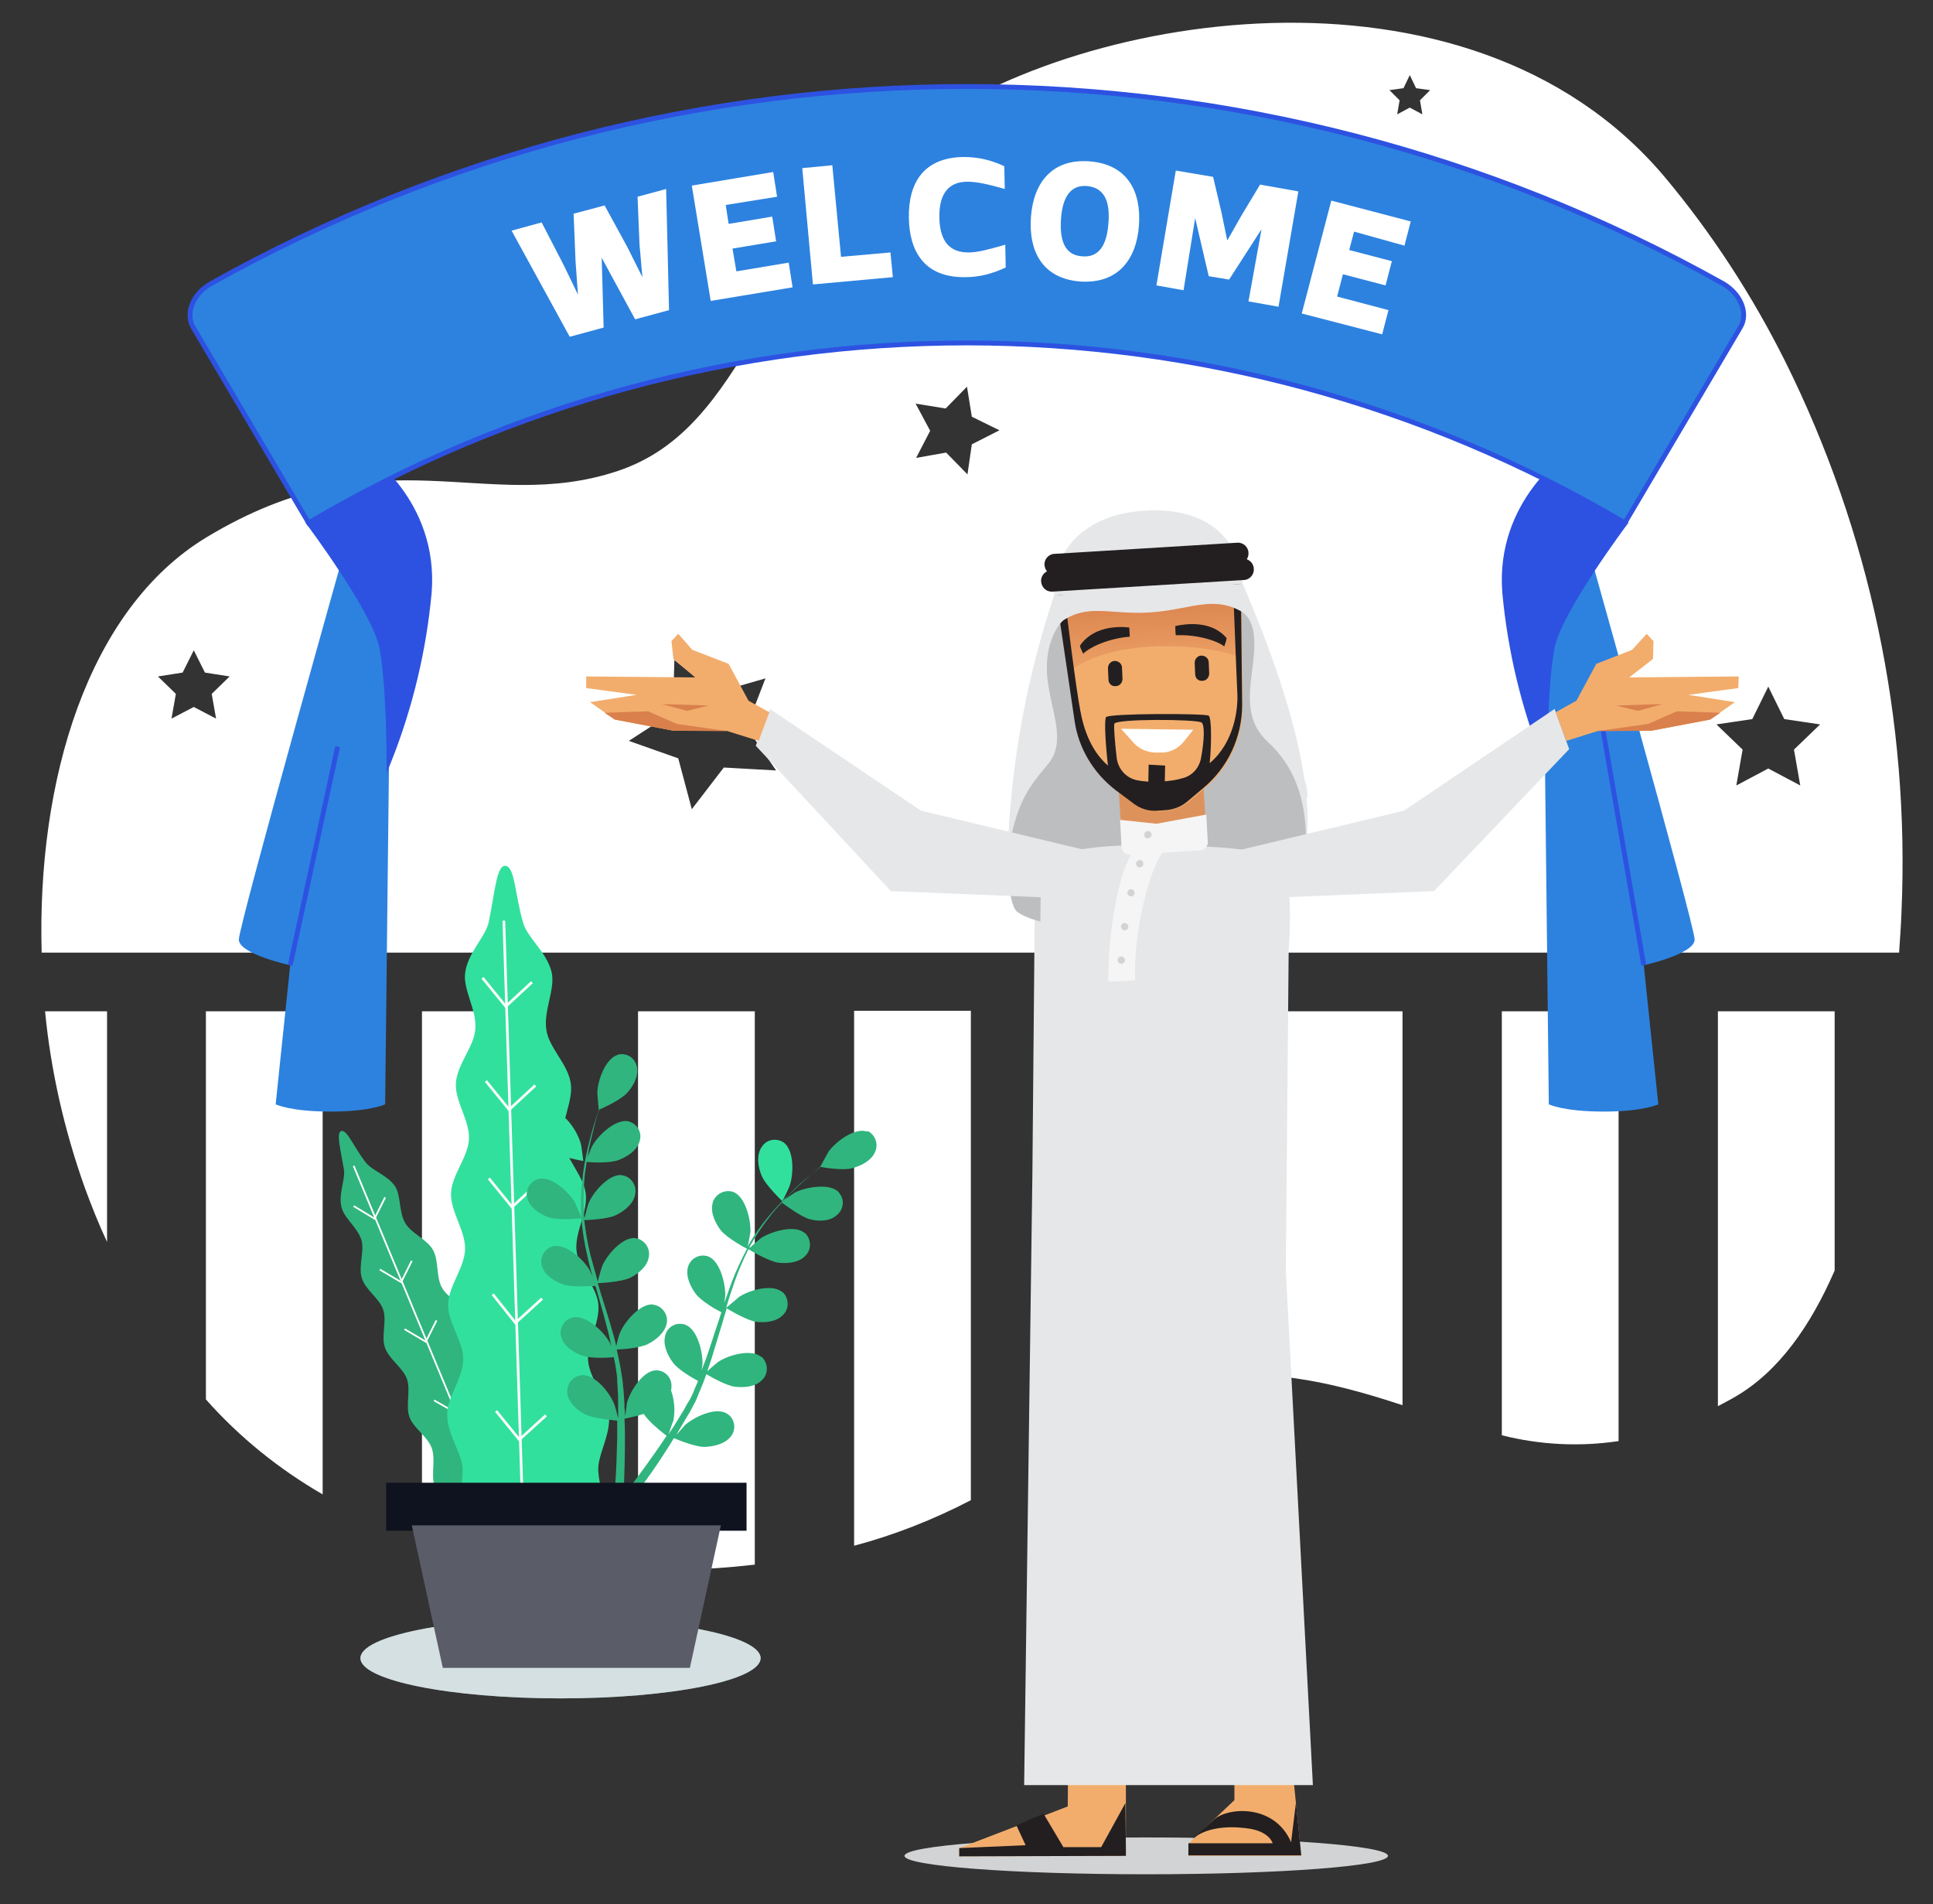 <?xml version="1.0" encoding="utf-8"?>
<!-- Generator: Adobe Illustrator 25.4.1, SVG Export Plug-In . SVG Version: 6.00 Build 0)  -->
<svg version="1.1" id="Layer_1" xmlns="http://www.w3.org/2000/svg" xmlns:xlink="http://www.w3.org/1999/xlink" x="0px" y="0px"
	 viewBox="0 0 399 393" style="enable-background:new 0 0 399 393;" xml:space="preserve">
<rect x="0" y="0" width="399" height="393" fill="#333333" stroke="none"/>
<style type="text/css">
	.st0{fill:#FFFFFF;}
	.st1{fill:#92E3A9;}
	.st2{fill:#D5E1E2;}
	.st3{opacity:0.5;fill:#D5E1E2;enable-background:new    ;}
	.st4{fill:#30B57E;}
	.st5{fill:none;stroke:#FFFFFF;stroke-width:0.361;stroke-miterlimit:10;}
	.st6{fill:#32E09D;}
	.st7{fill:none;stroke:#FFFFFF;stroke-width:0.544;stroke-miterlimit:10;}
	.st8{fill:#0F131F;}
	.st9{fill:#5A5C68;}
	.st10{fill:#2D82DF;}
	.st11{fill:none;stroke:#2D52E1;stroke-miterlimit:10;}
	.st12{fill:#2D52E1;stroke:#2D52E1;stroke-miterlimit:10;}
	.st13{fill:#6961D1;}
	.st14{fill:#2D82DF;stroke:#2D52E1;stroke-miterlimit:10;}
	.st15{display:none;}
	.st16{display:inline;enable-background:new    ;}
	.st17{fill:#D1D3D4;}
	.st18{fill:#F2AD6D;}
	.st19{fill:#231F20;}
	.st20{fill:#E6E7E8;}
	.st21{fill:#BCBEC0;}
	.st22{fill:#D9804C;}
	.st23{fill:#DE925B;}
	.st24{fill:url(#SVGID_1_);}
	.st25{fill:#F5F5F5;}
</style>
<path class="st0" d="M131.7,324c2.3,0,4.7,0,7.2,0c6.1-0.1,11.7-0.5,16.9-1.1V208.7h-24.1L131.7,324L131.7,324z"/>
<path class="st0" d="M176.3,319c8.3-2.2,16.4-5.4,24.1-9.4v-101h-24.1V319z"/>
<path class="st1" d="M220.8,297.2c8-5.2,15.4-9.7,24.1-11.9v-76.6h-24.1V297.2z"/>
<path class="st0" d="M265.4,284.2c8.6,1,16.5,3.3,24.1,5.8v-81.3h-24.1V284.2z"/>
<path class="st0" d="M17.5,245.1c1.4,3.8,2.9,7.6,4.6,11.2v-47.6H9.3C10.5,221.1,13.3,233.3,17.5,245.1z"/>
<path class="st0" d="M42.5,288.8c6.9,7.8,15.1,14.4,24.1,19.6v-99.7H42.5V288.8z"/>
<path class="st0" d="M87.1,317.4c7.9,2.5,15.9,4.2,24.1,5.2V208.7H87.1V317.4z"/>
<path class="st0" d="M310,296.2c7.9,2,16.1,2.4,24.1,1.2v-88.7H310V296.2z"/>
<path class="st0" d="M368.5,74.6c-6.8-13.6-15.1-26.4-24.9-38.1C302.7-12,220,3.1,188.2,28.2s-33.4,59.9-60.7,69S79,88.9,42.6,110.9
	c-24.6,14.9-35,50.3-34,85.7H392c0.2-2.9,0.4-5.7,0.5-8.5C394.2,148.8,386,109.8,368.5,74.6z M44.6,148.3l-4.6-2.4l-4.6,2.4l0.9-5.1
	l-3.7-3.6l5.1-0.8l2.3-4.6l2.3,4.6l5.1,0.8l-3.7,3.6L44.6,148.3z M149.4,158.4l-6.6,8.6l-2.8-10.5l-10.2-3.6l9.1-5.9l0.3-10.8
	l8.4,6.8l10.4-3l-3.9,10.1l6.1,8.9L149.4,158.4z M200.6,91.7l-0.9,6.2l-4.4-4.5l-6.2,1.1l2.9-5.6l-3-5.6l6.2,1l4.4-4.5l1,6.2
	l5.7,2.8L200.6,91.7z M224,187.9l-5-2.6l-5,2.6l1-5.6l-4.1-4l5.6-0.8l2.5-5.1l2.5,5.1l5.6,0.8l-4.1,4L224,187.9z M293.6,23.6
	l-2.6-1.4l-2.6,1.4l0.5-2.9l-2.1-2.1l2.9-0.4l1.3-2.7l1.3,2.7l2.9,0.4l-2.1,2.1L293.6,23.6z M371.6,162.1l-6.6-3.5l-6.6,3.5l1.3-7.4
	l-5.4-5.2l7.4-1.1l3.3-6.7l3.3,6.7l7.4,1.1l-5.4,5.2L371.6,162.1z"/>
<path class="st0" d="M354.6,290.2c1.1-0.6,2.3-1.2,3.5-1.9c9-5.2,15.6-14.6,20.6-26.1v-53.5h-24.1V290.2z"/>
<g id="freepik--Shadow--inject-15">
	<ellipse class="st2" cx="115.7" cy="342.2" rx="41.3" ry="8.3"/>
	<ellipse class="st3" cx="115.7" cy="342.2" rx="41.3" ry="8.3"/>
</g>
<path class="st4" d="M95.6,320.5l21.1-8.8c-1.5-2.4-2.9-1.3-4.8-5.2c-1-2-0.1-5.2-1.4-7.8c-1-2.1-4.1-3.5-5.3-5.9
	c-1.1-2.2-0.3-5.4-1.5-7.8s-4.2-3.5-5.4-5.8s-0.4-5.5-1.6-7.8s-4.3-3.5-5.5-5.7s-0.6-5.5-1.8-7.7s-4.4-3.4-5.7-5.5
	c-1.4-2.3-0.9-5.6-2.1-7.6c-1.6-2.4-4.8-3.3-6.1-5c-2.5-3.2-3.8-6.7-5-6.5s-0.2,3.8,0.5,8c0.3,2.1-1.2,5-0.5,7.8
	c0.6,2.3,3.3,4.1,4.1,6.7c0.7,2.3-0.7,5.4,0.1,7.9s3.6,4.1,4.4,6.5s-0.5,5.5,0.4,7.9s3.7,4.1,4.5,6.4s-0.3,5.5,0.5,7.8
	s3.8,4.1,4.6,6.4c0.9,2.5-0.2,5.6,0.6,7.8c1,2.7,3.9,4.3,4.7,6.3c1.7,4.4-0.7,4.3,0.7,7.8L95.6,320.5z"/>
<line class="st5" x1="73" y1="240.6" x2="104.3" y2="315.8"/>
<polyline class="st5" points="79.5,247.1 77.3,251.5 73,248.9 "/>
<polyline class="st5" points="85,260.2 82.8,264.6 78.4,262 "/>
<polyline class="st5" points="90.1,272.5 87.9,276.9 83.5,274.3 "/>
<polyline class="st5" points="96.2,287.1 94,291.5 89.6,289 "/>
<polyline class="st5" points="102.4,301.9 100.2,306.3 95.8,303.8 "/>
<path class="st6" d="M93.2,314.7l34.3-1.1c-0.8-4.2-3.5-3.4-4-9.9c-0.3-3.3,2.6-7.4,2.2-11.7c-0.3-3.5-3.9-7.1-4.3-11.1
	c-0.4-3.6,2.5-7.8,2.1-11.8c-0.4-3.7-4.1-7.2-4.5-11s2.4-8,1.9-11.8s-4.2-7.2-4.7-11s2.2-8.1,1.6-11.8c-0.6-3.9-4.4-7.2-5-10.8
	c-0.7-4,1.8-8.4,1.1-11.9c-0.9-4.2-5-7.2-5.9-10.3c-1.7-5.8-1.7-11.5-3.6-11.8s-2.2,5.2-3.5,11.5c-0.6,3.1-4.4,6.4-4.9,10.7
	c-0.4,3.5,2.5,7.6,2.1,11.6c-0.3,3.6-3.8,7.2-4,11.1c-0.2,3.7,2.9,7.7,2.7,11.5s-3.6,7.4-3.7,11.2s3,7.7,2.9,11.5s-3.4,7.6-3.5,11.3
	c-0.1,3.9,3.2,7.8,3.1,11.4c0,4-3.3,7.8-3.3,11.4c0,4.3,3.2,8.1,3.2,11.4c0,7.1-3.3,5.7-3.2,11.4L93.2,314.7z"/>
<line class="st7" x1="104" y1="190" x2="107.9" y2="312.6"/>
<polyline class="st7" points="109.8,202.7 104.4,207.7 99.6,201.8 "/>
<polyline class="st7" points="110.5,224 105.1,229 100.3,223.1 "/>
<polyline class="st7" points="111.1,244.1 105.7,249.1 100.9,243.2 "/>
<polyline class="st7" points="111.9,268 106.4,273 101.7,267.1 "/>
<polyline class="st7" points="112.7,292.1 107.2,297.1 102.4,291.2 "/>
<path class="st6" d="M113.9,237.6c1.8,1.2,6.5,2,6.5,2s-0.4-3.3-0.5-3.5c-0.6-2.4-3.2-6.6-5.9-6.7c-1.8-0.1-3.3,1.4-3.3,3.1
	c0,0.1,0,0.2,0,0.4C110.8,234.8,112.4,236.5,113.9,237.6z"/>
<path class="st6" d="M161.5,247.9c0,0,1.5-3,1.5-3.2c0.8-2.3,1-7.2-1.2-8.9c-1.5-1-3.5-0.7-4.5,0.8c-0.1,0.1-0.1,0.2-0.2,0.3
	c-1,1.7-0.6,4,0.1,5.7C158,244.6,161.5,247.9,161.5,247.9z"/>
<path class="st4" d="M178.9,233.5c-2.6-0.8-6.5,2.2-7.9,4.2c-0.1,0.2-1.7,3.1-1.7,3.1h0.1c-0.6,0.5-1.3,1-2,1.6
	c-1.3,1.1-2.8,2.3-4.2,3.8c-1.6,1.5-3.2,3.2-4.6,4.9c-1.6,1.9-3.1,4-4.3,6.2v0.1c0.2-0.8,0.6-3,0.6-3.2c0.1-2.4-1-7.2-3.5-8.2
	c-1.7-0.6-3.5,0.3-4.2,1.9c0,0.1-0.1,0.2-0.1,0.4c-0.5,1.9,0.5,4,1.6,5.5c1.2,1.6,5.2,3.8,5.5,3.9c-1.2,2.3-2.3,4.6-3.2,7
	c-0.5,1.4-1,2.8-1.5,4.2c0.1-0.7,0.2-1.3,0.2-1.4c0.1-2.4-1-7.2-3.5-8.2c-1.7-0.6-3.5,0.3-4.1,1.9c0,0.1-0.1,0.2-0.1,0.3
	c-0.5,1.9,0.5,4,1.6,5.5s4.4,3.4,5.3,3.8l-0.5,1.6c-0.9,2.6-1.7,5.3-2.6,7.8c-0.3,0.9-0.7,1.8-1,2.6c0.1-0.6,0.2-1.1,0.2-1.2
	c0.1-2.5-1-7.2-3.5-8.2c-1.7-0.6-3.5,0.2-4.1,1.9c0,0.1-0.1,0.2-0.1,0.4c-0.5,1.9,0.5,4,1.6,5.5s4.1,3.2,5.2,3.8
	c-0.4,0.9-0.8,1.8-1.1,2.6c-0.3,0.6-0.5,1.1-0.9,1.7s-0.6,1.1-0.9,1.6c-0.6,1-1.3,2.1-1.9,3.1c-0.4,0.7-0.9,1.3-1.3,2
	c0.3-0.9,0.9-2.7,1-2.8c0.4-2.1,0.2-4.3-0.5-6.3c0.1-0.2,0.1-0.5,0.1-0.7c0.1-1.8-1.2-3.3-3-3.4c-0.1,0-0.2,0-0.3,0
	c-2.7,0.2-5.3,4.4-5.9,6.8c0,0.1-0.2,1.7-0.4,2.7c0-0.6,0-1.2-0.1-1.8c0-1.2-0.1-2.4-0.2-3.7c-0.1-0.6-0.1-1.2-0.2-1.9
	s-0.2-1.3-0.3-1.9c-0.2-1.5-0.6-3-0.9-4.5c1.1,0,4.8-0.3,6.4-1.1s3.5-2.3,3.9-4.2c0.4-1.7-0.7-3.5-2.5-3.9c-0.1,0-0.2,0-0.3-0.1
	c-2.7-0.2-5.9,3.6-6.8,5.8c-0.1,0.1-0.6,1.8-0.8,2.8c-0.2-0.9-0.4-1.8-0.7-2.7c-0.7-2.6-1.6-5.3-2.4-7.9l-0.7-2.4
	c0.4,0,4.8-0.2,6.7-1.1c1.6-0.8,3.5-2.3,3.8-4.2c0.4-1.7-0.7-3.5-2.4-3.9c-0.1,0-0.2,0-0.4-0.1c-2.7-0.2-5.9,3.6-6.8,5.8
	c-0.1,0.2-0.8,2.6-0.9,3.2c-0.5-1.8-1-3.6-1.5-5.4c-0.6-2.4-1-4.8-1.3-7.3c0.2,0,4.8-0.1,6.7-1.1c1.6-0.8,3.5-2.3,3.8-4.2
	c0.4-1.7-0.7-3.5-2.4-3.9c-0.1,0-0.2,0-0.4-0.1c-2.7-0.2-5.9,3.6-6.8,5.8c-0.1,0.1-0.6,2-0.8,2.9h-0.1c-0.2-2.5-0.2-5,0-7.5
	c0.1-1.4,0.3-2.7,0.5-3.9c0.9,0.1,4.8,0.3,6.6-0.4s3.7-1.9,4.3-3.8c0.6-1.7-0.3-3.5-2-4.1c-0.1,0-0.2-0.1-0.3-0.1
	c-2.7-0.5-6.2,2.9-7.4,5c-0.1,0.1-0.6,1.4-1,2.3c0.1-0.6,0.2-1.1,0.3-1.7c0.4-2,0.9-3.9,1.3-5.5c0.3-0.9,0.5-1.8,0.8-2.5
	c0.9-0.4,4.4-2,5.7-3.4s2.4-3.4,2.1-5.3c-0.3-1.8-1.9-3-3.7-2.7c-0.1,0-0.2,0-0.3,0.1c-2.6,0.8-4.2,5.5-4.2,7.9
	c0,0.2,0.3,3.5,0.3,3.5l0,0c-0.2,0.7-0.5,1.5-0.8,2.4c-0.5,1.6-1,3.4-1.5,5.5c-0.5,2.2-0.9,4.4-1.1,6.6c-0.3,2.5-0.4,5-0.2,7.5v0.1
	c-0.3-0.7-1.2-2.8-1.3-3c-1.2-2.1-4.8-5.5-7.5-4.9c-1.7,0.4-2.8,2.2-2.4,3.9c0,0.1,0.1,0.2,0.1,0.3c0.6,1.8,2.6,3.1,4.3,3.7
	c1.9,0.7,6.4,0.3,6.8,0.2c0.2,2.5,0.6,5.1,1.2,7.6c0.3,1.5,0.7,2.9,1.1,4.4c-0.3-0.6-0.5-1.2-0.6-1.3c-1.2-2.1-4.8-5.5-7.5-4.9
	c-1.7,0.4-2.8,2.2-2.4,3.9c0,0.1,0.1,0.2,0.1,0.3c0.6,1.8,2.6,3.1,4.4,3.7s5.6,0.3,6.6,0.3c0.2,0.5,0.3,1.1,0.5,1.7
	c0.8,2.7,1.5,5.3,2.2,8c0.2,0.9,0.4,1.9,0.6,2.8c-0.2-0.6-0.4-1-0.5-1.1c-1.2-2.1-4.8-5.5-7.5-4.9c-1.7,0.4-2.8,2.2-2.4,3.9
	c0,0.1,0.1,0.2,0.1,0.3c0.6,1.8,2.6,3.1,4.4,3.7s5.2,0.4,6.4,0.3c0.2,1,0.4,1.9,0.5,2.8c0.1,0.6,0.2,1.2,0.2,1.9s0.1,1.3,0.1,1.9
	c0.1,1.2,0.1,2.4,0.1,3.6c0,0.8,0,1.6,0,2.4c-0.2-0.9-0.7-2.7-0.8-2.9c-0.9-2.3-3.9-6.2-6.7-6c-1.8,0.2-3.1,1.7-3,3.5
	c0,0.1,0,0.2,0,0.3c0.3,1.9,2.1,3.5,3.7,4.3c1.8,0.9,6.1,1.2,6.6,1.3c0,1.3,0,2.6,0,3.8c-0.1,3.7-0.2,6.9-0.4,9.2l1.8,0.4
	c0.1-2.4,0.2-5.7,0.2-9.6c0-1.3,0-2.7-0.1-4.2c1.4-0.3,2.7-0.6,4-1c1.1,1.8,4.3,4.2,4.7,4.5c-0.7,1.1-1.4,2.1-2.1,3.1
	c-2.1,3-4,5.6-5.4,7.4l2,0.4c1.3-1.8,3-4.1,4.8-6.9c0.7-1.1,1.5-2.3,2.2-3.5c0.5,0.2,4.5,1.9,6.5,1.8c1.8-0.1,4.1-0.6,5.3-2.2
	c1.1-1.4,0.8-3.5-0.6-4.5c-0.1-0.1-0.2-0.1-0.3-0.2c-2.4-1.4-6.8,0.8-8.6,2.4c-0.1,0.1-1.1,1.3-1.8,2c0.3-0.5,0.6-1,0.9-1.5
	c0.6-1,1.2-2.1,1.9-3.2l0.9-1.7c0.3-0.5,0.6-1.2,0.8-1.8c0.6-1.4,1.2-2.8,1.7-4.3c0.9,0.5,4.1,2.4,6,2.6s4.2,0,5.5-1.4
	c1.3-1.2,1.3-3.3,0.1-4.6c-0.1-0.1-0.2-0.2-0.3-0.2c-2.1-1.7-6.9-0.3-8.9,1.1c-0.1,0.1-1.5,1.2-2.2,1.9c0.3-0.9,0.6-1.8,0.9-2.7
	c0.8-2.6,1.6-5.3,2.4-7.9c0.2-0.8,0.5-1.6,0.7-2.4c0.3,0.2,4.1,2.5,6.1,2.8c1.8,0.2,4.2,0,5.5-1.4c1.3-1.2,1.3-3.3,0.1-4.6
	c-0.1-0.1-0.2-0.2-0.3-0.2c-2.1-1.7-6.9-0.3-8.9,1.1c-0.1,0.1-2.1,1.8-2.6,2.2c0.5-1.8,1.1-3.5,1.7-5.3c0.8-2.3,1.8-4.6,2.9-6.8
	c0.1,0.1,4.1,2.5,6.2,2.8c1.8,0.2,4.2,0,5.5-1.4c1.3-1.2,1.3-3.3,0.1-4.6c-0.1-0.1-0.2-0.2-0.3-0.2c-2.1-1.7-6.9-0.2-8.9,1.1
	c-0.1,0.1-1.6,1.3-2.3,2l-0.1-0.1c1.2-2.2,2.6-4.3,4.1-6.2c0.8-1.1,1.7-2.1,2.6-3c0.7,0.5,3.9,2.9,5.7,3.4s4.2,0.5,5.6-0.8
	c1.4-1.1,1.7-3.1,0.6-4.5c-0.1-0.1-0.1-0.2-0.2-0.3c-1.9-1.9-6.8-1-9,0.1c-0.1,0.1-1.2,0.8-2.1,1.4c0.4-0.4,0.8-0.9,1.2-1.2
	c1.5-1.5,2.9-2.7,4.1-3.8c0.7-0.6,1.4-1.2,2-1.7c0.9,0.2,4.8,0.8,6.6,0.3s3.9-1.5,4.7-3.3c0.8-1.6,0.1-3.6-1.5-4.4
	C179.1,233.6,179,233.5,178.9,233.5z"/>
<rect x="79.7" y="306" class="st8" width="74.4" height="9.9"/>
<polygon class="st9" points="142.4,344.2 91.4,344.2 85,314.8 148.8,314.8 "/>
<path class="st10" d="M80.3,157l-0.8,70.9c0,0-3,1.5-11.3,1.5s-11.3-1.5-11.3-1.5l3-28.7c0,0-10.6-2.3-10.6-5.3s23.4-86,23.4-86
	S84.9,129.1,80.3,157z"/>
<line class="st11" x1="59.9" y1="199.2" x2="69.7" y2="154.1"/>
<path class="st12" d="M63.7,107.9c0,0,13.6,18.1,15.1,25.7s1.5,23.4,1.5,23.4c4.4-11.1,7.2-22.8,8.3-34.7
	C90.1,103.4,75,93.6,75,93.6L63.7,107.9z"/>
<path class="st10" d="M318.9,157l0.8,70.9c0,0,3,1.5,11.3,1.5s11.3-1.5,11.3-1.5l-3-28.7c0,0,10.5-2.3,10.5-5.3s-23.4-86-23.4-86
	S314.4,129.1,318.9,157z"/>
<line class="st11" x1="339.3" y1="199.2" x2="330.2" y2="146.7"/>
<path class="st12" d="M335.5,107.9c0,0-13.6,18.1-15.1,25.7s-1.5,23.4-1.5,23.4c-4.4-11.1-7.2-22.8-8.3-34.7
	c-1.5-18.9,13.6-28.7,13.6-28.7L335.5,107.9z"/>
<path class="st13" d="M335.4,107.9c-83.8-49.5-187.9-49.5-271.7,0L39.9,67.6c-1.7-2.9-0.1-7,3.7-9.1c96.9-54.2,215.1-54.2,312,0
	c3.7,2.1,5.4,6.2,3.6,9.1L335.4,107.9z"/>
<path class="st14" d="M335.4,107.9c-83.8-49.5-187.9-49.5-271.7,0L39.9,67.6c-1.7-2.9-0.1-7,3.7-9.1c96.9-54.2,215.1-54.2,312,0
	c3.7,2.1,5.4,6.2,3.6,9.1L335.4,107.9z"/>
<g class="st15">
	<g class="st16">
		<path class="st0" d="M94.2,79.4L77.5,51.8l6.2-2l11.1,19.1l-1.1-22.3l7.2-2.3l11.9,19.2l-2.1-22.3l6.1-1.9l2.3,32.2l-6.4,2
			L99.5,53l1.2,24.2L94.2,79.4z"/>
	</g>
	<g class="st16">
		<path class="st0" d="M134.2,67.3l-6.6-30.7l22.8-4.9l1.1,5.2l-16.6,3.6l1.5,6.8l15.4-3.3l1.1,5.2l-15.4,3.3l1.8,8.4l17.2-3.7
			l1.1,5.2L134.2,67.3z"/>
	</g>
	<g class="st16">
		<path class="st0" d="M159.9,62.1l-4-30.8l6.3-0.8l3.4,25.6l15.6-2l0.7,5.2L159.9,62.1z"/>
	</g>
	<g class="st16">
		<path class="st0" d="M203.9,46.7l6.2,1.7c-0.8,3.5-2.3,6.1-4.4,7.8c-2.1,1.7-4.9,2.7-8.2,2.8c-4.2,0.1-7.6-1.2-10.4-3.9
			c-2.8-2.7-4.3-6.6-4.4-11.5c-0.2-5.2,1-9.3,3.6-12.3s6.1-4.6,10.5-4.7c3.8-0.1,7,0.9,9.5,3.1c1.5,1.3,2.6,3.2,3.4,5.7l-6.2,1.7
			c-0.4-1.6-1.2-2.9-2.5-3.8c-1.2-0.9-2.7-1.3-4.3-1.3c-2.3,0.1-4.2,1-5.6,2.7c-1.4,1.7-2,4.4-1.9,8.2c0.1,4,1,6.8,2.4,8.4
			c1.5,1.6,3.4,2.4,5.7,2.3c1.7-0.1,3.1-0.6,4.3-1.8C202.7,50.7,203.5,49,203.9,46.7z"/>
	</g>
	<g class="st16">
		<path class="st0" d="M213.5,42.5c0.3-3.2,1-5.8,2.2-7.9c0.9-1.5,2-2.9,3.3-4c1.3-1.2,2.8-2,4.3-2.5c2-0.7,4.3-0.9,6.9-0.6
			c4.6,0.4,8.2,2.2,10.7,5.3c2.5,3.1,3.5,7.2,3.1,12.3c-0.5,5.1-2.2,8.9-5.2,11.5s-6.8,3.7-11.4,3.3c-4.7-0.4-8.2-2.2-10.7-5.3
			C214,51.5,213,47.5,213.5,42.5z M220,42.8c-0.3,3.6,0.3,6.3,1.7,8.3s3.5,3.1,6,3.3s4.7-0.5,6.5-2.2s2.8-4.3,3.2-8
			c0.3-3.6-0.2-6.3-1.6-8.3s-3.4-3-6-3.2s-4.8,0.5-6.6,2.1C221.4,36.6,220.3,39.2,220,42.8z"/>
	</g>
	<g class="st16">
		<path class="st0" d="M247,61.4l7.4-30.5l9.2,2.2l0.5,22.1l10.5-19.5l9.2,2.2l-7.4,30.5l-5.7-1.4l5.8-24l-11.9,22.5l-5.9-1.4
			l-0.2-25.5l-5.8,24L247,61.4z"/>
	</g>
	<g class="st16">
		<path class="st0" d="M287.7,72.1L299,42.8l21.7,8.4l-1.9,4.9L303,50l-2.5,6.5l14.7,5.7l-1.9,4.9l-14.7-5.7l-3.1,8l16.3,6.3
			l-1.9,4.9L287.7,72.1z"/>
	</g>
</g>
<g>
	<ellipse class="st17" cx="236.6" cy="383" rx="49.9" ry="3.8"/>
	<g>
		<polygon class="st18" points="220.4,372.8 198,381.4 198,383.1 232.4,383 232.4,359.2 220.5,359.3 		"/>
		<polygon class="st19" points="198,381.4 198,383.1 232.4,383 232.4,381.3 232.3,372.8 232.3,372.1 227.3,381.2 219.5,381.2 
			215.4,374.3 209.8,376.7 211.7,380.8 		"/>
	</g>
	<g>
		<polygon class="st18" points="266.5,362.2 268.6,383 245.3,383 245.3,380.5 254.8,371.5 254.8,362 		"/>
		<path class="st19" d="M245.3,383v-2.6h17.4c0,0-0.6-2.3-4.7-3c-2.6-0.4-8.4-0.9-12,2.2l4.4-3.9c2.5-2.7,12.6-3.7,16.1,4.5l1-8.2
			l1.1,10.9h-23.3V383z"/>
	</g>
	<path class="st20" d="M264.4,243l0.6-68.1l4.9-10.6c0-4.6-3.3-8.6-7.9-9.4l-39.4-0.9c-5,0.6-8.8,4.8-8.8,9.8l-0.7,78.6l-1.7,126
		H271L264.4,243z"/>
	<path class="st21" d="M259.4,128.5c13,29.7,11.8,52.1,7.1,55.9c-7.2,8.5-48.3,9.8-56.5,3.8c-3.1-2.2-3.3-25.9,5.8-57.1
		C221.9,110.2,250.9,112.5,259.4,128.5z"/>
	<path class="st20" d="M263,176.1l-7.8-0.9c-2.3-0.3-4.7-0.4-7-0.5l-13.7-0.2c-3.6-0.1-7.3,0.2-10.9,0.7l0,0c-5,0.6-8.8,4.8-8.8,9.8
		l-0.7,78.6l51.3,0.5L266,196C266,196.1,267.6,176.9,263,176.1z"/>
	<polygon class="st20" points="256,175.4 289.8,167.3 320.9,146.3 323.9,154.6 296,183.9 261.9,185.3 	"/>
	<polygon class="st20" points="223.9,175.4 190.1,167.3 158.9,146.3 156,153.9 183.9,183.9 218,185.3 	"/>
	<polygon class="st18" points="158.8,147 154.5,144.6 150.4,137 142.9,134.1 140,130.8 138.6,132.3 139,136 143.5,139.8 121,139.6 
		121,142 131.4,143.4 121.8,144.9 126.9,148.5 139,150.8 149.9,150.8 156.6,152.9 	"/>
	<polygon class="st22" points="124.8,147.1 130.2,146.9 133.8,146.8 139.7,149.4 150.3,150.9 139,150.8 126.9,148.5 	"/>
	<polygon class="st22" points="136.6,145.3 141.8,146.7 146.3,145.6 	"/>
	<polygon class="st18" points="321.1,147 325.4,144.6 329.5,137 336.9,134.1 339.9,130.8 341.3,132.3 341.2,136 336.3,139.8 
		358.9,139.6 358.8,142 348.5,143.4 358.1,144.9 353,148.5 340.9,150.8 330,150.8 323.3,152.9 	"/>
	<polygon class="st22" points="355.1,147.1 349.7,146.9 346.1,146.8 340.2,149.4 329.6,150.9 340.9,150.8 353,148.5 	"/>
	<polygon class="st22" points="343.2,145.3 338.1,146.7 333.6,145.6 	"/>
	
		<rect x="231.1" y="155.6" transform="matrix(0.998 -6.180660e-02 6.180660e-02 0.998 -9.758 15.141)" class="st23" width="17.5" height="19.4"/>
	<path class="st18" d="M240.6,167.3l-1.4,0.1c-1.9,0.1-3.8-0.5-5.3-1.6l-3.6-2.7c-4.6-3.5-7.6-8.6-8.4-14.3l-4-27.2l17.5-13.1
		c0,0,20.8,10.3,20.8,11.1c0,0.5,0.2,15.4,0.3,26c0.1,6.7-2.9,13.1-8.1,17.3l-3.2,2.7C243.8,166.6,242.2,167.2,240.6,167.3z"/>
	<path class="st19" d="M248.2,140.5L248.2,140.5c0.8,0,1.4-0.7,1.4-1.5l-0.1-2.3c0-0.8-0.7-1.4-1.5-1.4l0,0c-0.8,0-1.4,0.7-1.4,1.5
		l0.1,2.3C246.7,140,247.4,140.6,248.2,140.5z"/>
	<path class="st19" d="M230.3,141.6L230.3,141.6c0.8,0,1.4-0.7,1.4-1.5l-0.1-2.3c0-0.8-0.7-1.4-1.5-1.4l0,0c-0.8,0-1.4,0.7-1.4,1.5
		l0.1,2.3C228.8,141.1,229.5,141.7,230.3,141.6z"/>
	<path class="st0" d="M246.3,150.6l-14.9-0.2l2.6,2.9c1.1,1.2,2.6,1.9,4.3,2h1.2c1.9,0.1,3.7-0.8,4.9-2.3L246.3,150.6z"/>
	
		<linearGradient id="SVGID_1_" gradientUnits="userSpaceOnUse" x1="-956.677" y1="-1008.371" x2="-956.677" y2="-1031.754" gradientTransform="matrix(-0.998 6.180000e-02 -6.180000e-02 -0.998 -780.133 -825.279)">
		<stop  offset="0" style="stop-color:#D9804C"/>
		<stop  offset="0.569" style="stop-color:#E99C61"/>
		<stop  offset="1" style="stop-color:#F2AD6D"/>
	</linearGradient>
	<path class="st24" d="M247.5,114.7c4.5,2.3,8.6,4.5,8.6,4.9s0.1,8,0.2,16.1c-0.2,0-0.3,0-0.5,0c-5.5-2.7-25.3-4.4-34.7,2.6
		c-0.2,0.2-0.5,0.3-0.7,0.5l-2.6-17.3l3.7-2.8C229.5,116,239.4,113.9,247.5,114.7z"/>
	<path class="st19" d="M217.8,121.5l4,27.2c0.8,5.7,3.9,10.8,8.4,14.3l3.6,2.7c1.5,1.2,3.4,1.8,5.3,1.6l1.4-0.1
		c1.7-0.1,3.3-0.7,4.6-1.8l3.2-2.7c5.2-4.3,8.1-10.6,8.1-17.3c-0.1-10.6-0.3-25.4-0.3-26c0-0.1-0.7-0.6-1.7-1.2
		c0.2,4.3,0.8,20.8,1,24.8c0.2,3.2-0.6,10.2-5.7,14.5c0.4-3.9,0.4-9.4-0.2-9.8c-0.7-0.5-20.7-0.5-21.2,0.3c-0.4,0.7-0.1,5.6,0.4,10
		c-3.7-3.2-5.1-8-5.7-11.3c-0.9-4.5-3-21.5-3.6-26.6L217.8,121.5z M234.6,161c-2.2-0.5-3.8-2.3-4.1-4.6c-0.4-3.4-0.6-6.3-0.5-7
		c0.1-1.1,16.8-1,18-0.3c0.7,0.4,0.6,3.7-0.1,7.4c-0.4,2-1.8,3.6-3.8,4.1c-1.3,0.4-2.8,0.6-4.5,0.7C237.7,161.4,236,161.3,234.6,161
		z"/>
	<polygon class="st19" points="240.4,162.8 240.5,158 237.1,157.8 237,163 	"/>
	<path class="st19" d="M252.7,133.4c-1.5-1.2-5.7-2.5-10-2.3c-0.1-0.5-0.1-1.9-0.1-1.9c2.2-0.5,7.5-1.2,10.6,2.5
		C253.1,132.4,252.7,133.4,252.7,133.4z"/>
	<path class="st19" d="M223.6,134.9c1.4-1.4,5.4-3.2,9.6-3.5c0-0.5-0.1-1.9-0.1-1.9c-2.3-0.3-7.6-0.2-10.2,3.8
		C223.1,134,223.6,134.9,223.6,134.9z"/>
	<path class="st20" d="M217.6,122.9l38.9-2.4c-0.5-8.8-6.9-16-20.4-15.1C223.5,106.2,217.1,114.1,217.6,122.9z"/>
	<path class="st19" d="M217.1,122.1c-1.2,0-2.1-0.9-2.2-2.1c-0.1-1.2,0.9-2.3,2.1-2.3l39.5-2.4c1.2-0.1,2.3,0.9,2.3,2.1
		c0.1,1.2-0.9,2.3-2.1,2.3L217.1,122.1C217.2,122.1,217.1,122.1,217.1,122.1z"/>
	<path class="st19" d="M217.8,118.7c-1.2,0-2.1-0.9-2.2-2.1c-0.1-1.2,0.9-2.3,2.1-2.3l37.7-2.3c1.2-0.1,2.3,0.9,2.3,2.1
		c0.1,1.2-0.9,2.3-2.1,2.3L217.8,118.7C217.9,118.7,217.9,118.7,217.8,118.7z"/>
	<path class="st20" d="M217.7,122.9l19.3-1.7l19.5-0.7c0,0,1.9,4.7,2.9,8c-7.6-6.8-12.6-2.7-22.1-2.1c-9.5,0.6-14.3-3-21.5,4.8
		C216.4,127.8,217.7,122.9,217.7,122.9z"/>
	<path class="st25" d="M233.3,176.4l14.4-0.9c1-0.1,1.7-0.9,1.6-1.8l-0.3-5.6l-10.3,1.9l-7.5-0.8l0.3,5.6
		C231.5,175.7,232.3,176.4,233.3,176.4z"/>
	<path class="st20" d="M256.2,126.1c2.5,1.8,3.2,4.8,2.4,11.1c-0.8,6.4-1.6,11.6,3.2,16c4.7,4.4,7.9,10.6,7.8,21.1
		c2.3-17.3-8.8-43.6-13.1-53.9C254.9,122.5,256.2,126.1,256.2,126.1z"/>
	<path class="st20" d="M219.8,127.7c-2.6,2.2-4.5,7.5-3.4,13.8c1,6.3,3.5,11.8,0,16.1c-3.6,4.4-6.8,7.6-8.4,19.3
		c0.4-15.4,2.8-33.6,9.6-54.1C218.7,121.1,219.8,127.7,219.8,127.7z"/>
	<path class="st25" d="M239.9,176c-2.8,4-5.9,16.1-5.6,26.3c-1,0.1-5.5,0.3-5.5,0.3c-0.2-7.6,1.5-20.8,4.7-26.3
		C235.4,173.1,239.9,176,239.9,176z"/>
	<g>
		<path class="st17" d="M234.5,178.2c0-0.4,0.4-0.7,0.8-0.7s0.7,0.4,0.7,0.8c0,0.4-0.4,0.7-0.8,0.7
			C234.8,179,234.5,178.6,234.5,178.2z"/>
		<path class="st17" d="M236.2,172.2c0-0.4,0.4-0.7,0.8-0.7s0.7,0.4,0.7,0.8c0,0.4-0.4,0.7-0.8,0.7
			C236.4,173,236.1,172.6,236.2,172.2z"/>
		<path class="st17" d="M232.7,184.2c0-0.4,0.4-0.7,0.8-0.7s0.7,0.4,0.7,0.8s-0.4,0.7-0.8,0.7C233,184.9,232.7,184.6,232.7,184.2z"
			/>
		<path class="st17" d="M231.4,191.2c0-0.4,0.4-0.7,0.8-0.7s0.7,0.4,0.7,0.8s-0.4,0.7-0.8,0.7S231.4,191.6,231.4,191.2z"/>
		<path class="st17" d="M230.7,198.1c0-0.4,0.4-0.7,0.8-0.7s0.7,0.4,0.7,0.8s-0.4,0.7-0.8,0.7C231,198.9,230.7,198.5,230.7,198.1z"
			/>
	</g>
</g>
<g>
	<path class="st0" d="M124.6,67.6l-7,1.9l-12-21.9l6.2-1.7l4.5,8.7l3,6.2l-0.5-6.9l-0.4-9.8l6.4-1.7l4.7,8.6l3.1,6.2l-0.6-6.8
		l-0.4-9.8l5.9-1.6l0.6,25l-7,1.9l-6.9-12.7l0,0L124.6,67.6z"/>
	<path class="st0" d="M149.8,42.3l0.6,3.9l9-1.5l0.8,5.1l-9,1.5L152,56l10.8-1.8l0.8,5.1l-16.9,2.8l-3.9-23.8l16.8-2.8l0.8,5.1
		L149.8,42.3z"/>
	<path class="st0" d="M173.6,53l10.2-0.9l0.5,5.1l-16.5,1.5l-2.2-24l6.2-0.6L173.6,53z"/>
	<path class="st0" d="M199.2,57.2c-8.3,0.1-11.5-5.2-11.6-12.3c-0.1-7.1,3-12.4,11.3-12.5c3,0,5.6,0.6,8.4,1.9l0.1,4.7
		c-3.5-1-5.8-1.5-7.7-1.5c-3.9,0-5.9,2.5-5.8,7.4c0.1,4.9,2.1,7.2,6,7.2c1.9,0,4.1-0.6,7.6-1.6l0.1,4.7
		C204.8,56.5,202.2,57.2,199.2,57.2z"/>
	<path class="st0" d="M212.8,44.8c0.5-7,4.3-12.1,12.1-11.5c7.8,0.6,10.7,6.2,10.2,13.2s-4.3,12.1-12.1,11.6
		C215.2,57.5,212.3,51.9,212.8,44.8z M228.8,46c0.4-4.8-1.1-7.3-4.4-7.6s-5.1,2.1-5.4,6.9c-0.3,4.5,0.9,7.4,4.4,7.6
		C226.8,53.2,228.5,50.6,228.8,46z"/>
	<path class="st0" d="M242.7,35.2l7.7,1.3l1.7,7.2l1.2,5.8h0.1l2.9-5.1l3.8-6.3l7.9,1.4l-4.1,23.8l-6.2-1.1l2.7-14.9l0,0l-6.7,10.4
		l-4.2-0.7l-2.8-12l0,0l-2.4,14.9l-5.6-1L242.7,35.2z"/>
	<path class="st0" d="M279.5,47.8l-1,3.8l8.8,2.3l-1.3,5l-8.8-2.3l-1.2,4.6l10.6,2.8l-1.3,5l-16.6-4.3l6.1-23.3l16.4,4.3l-1.3,5
		L279.5,47.8z"/>
</g>
</svg>

